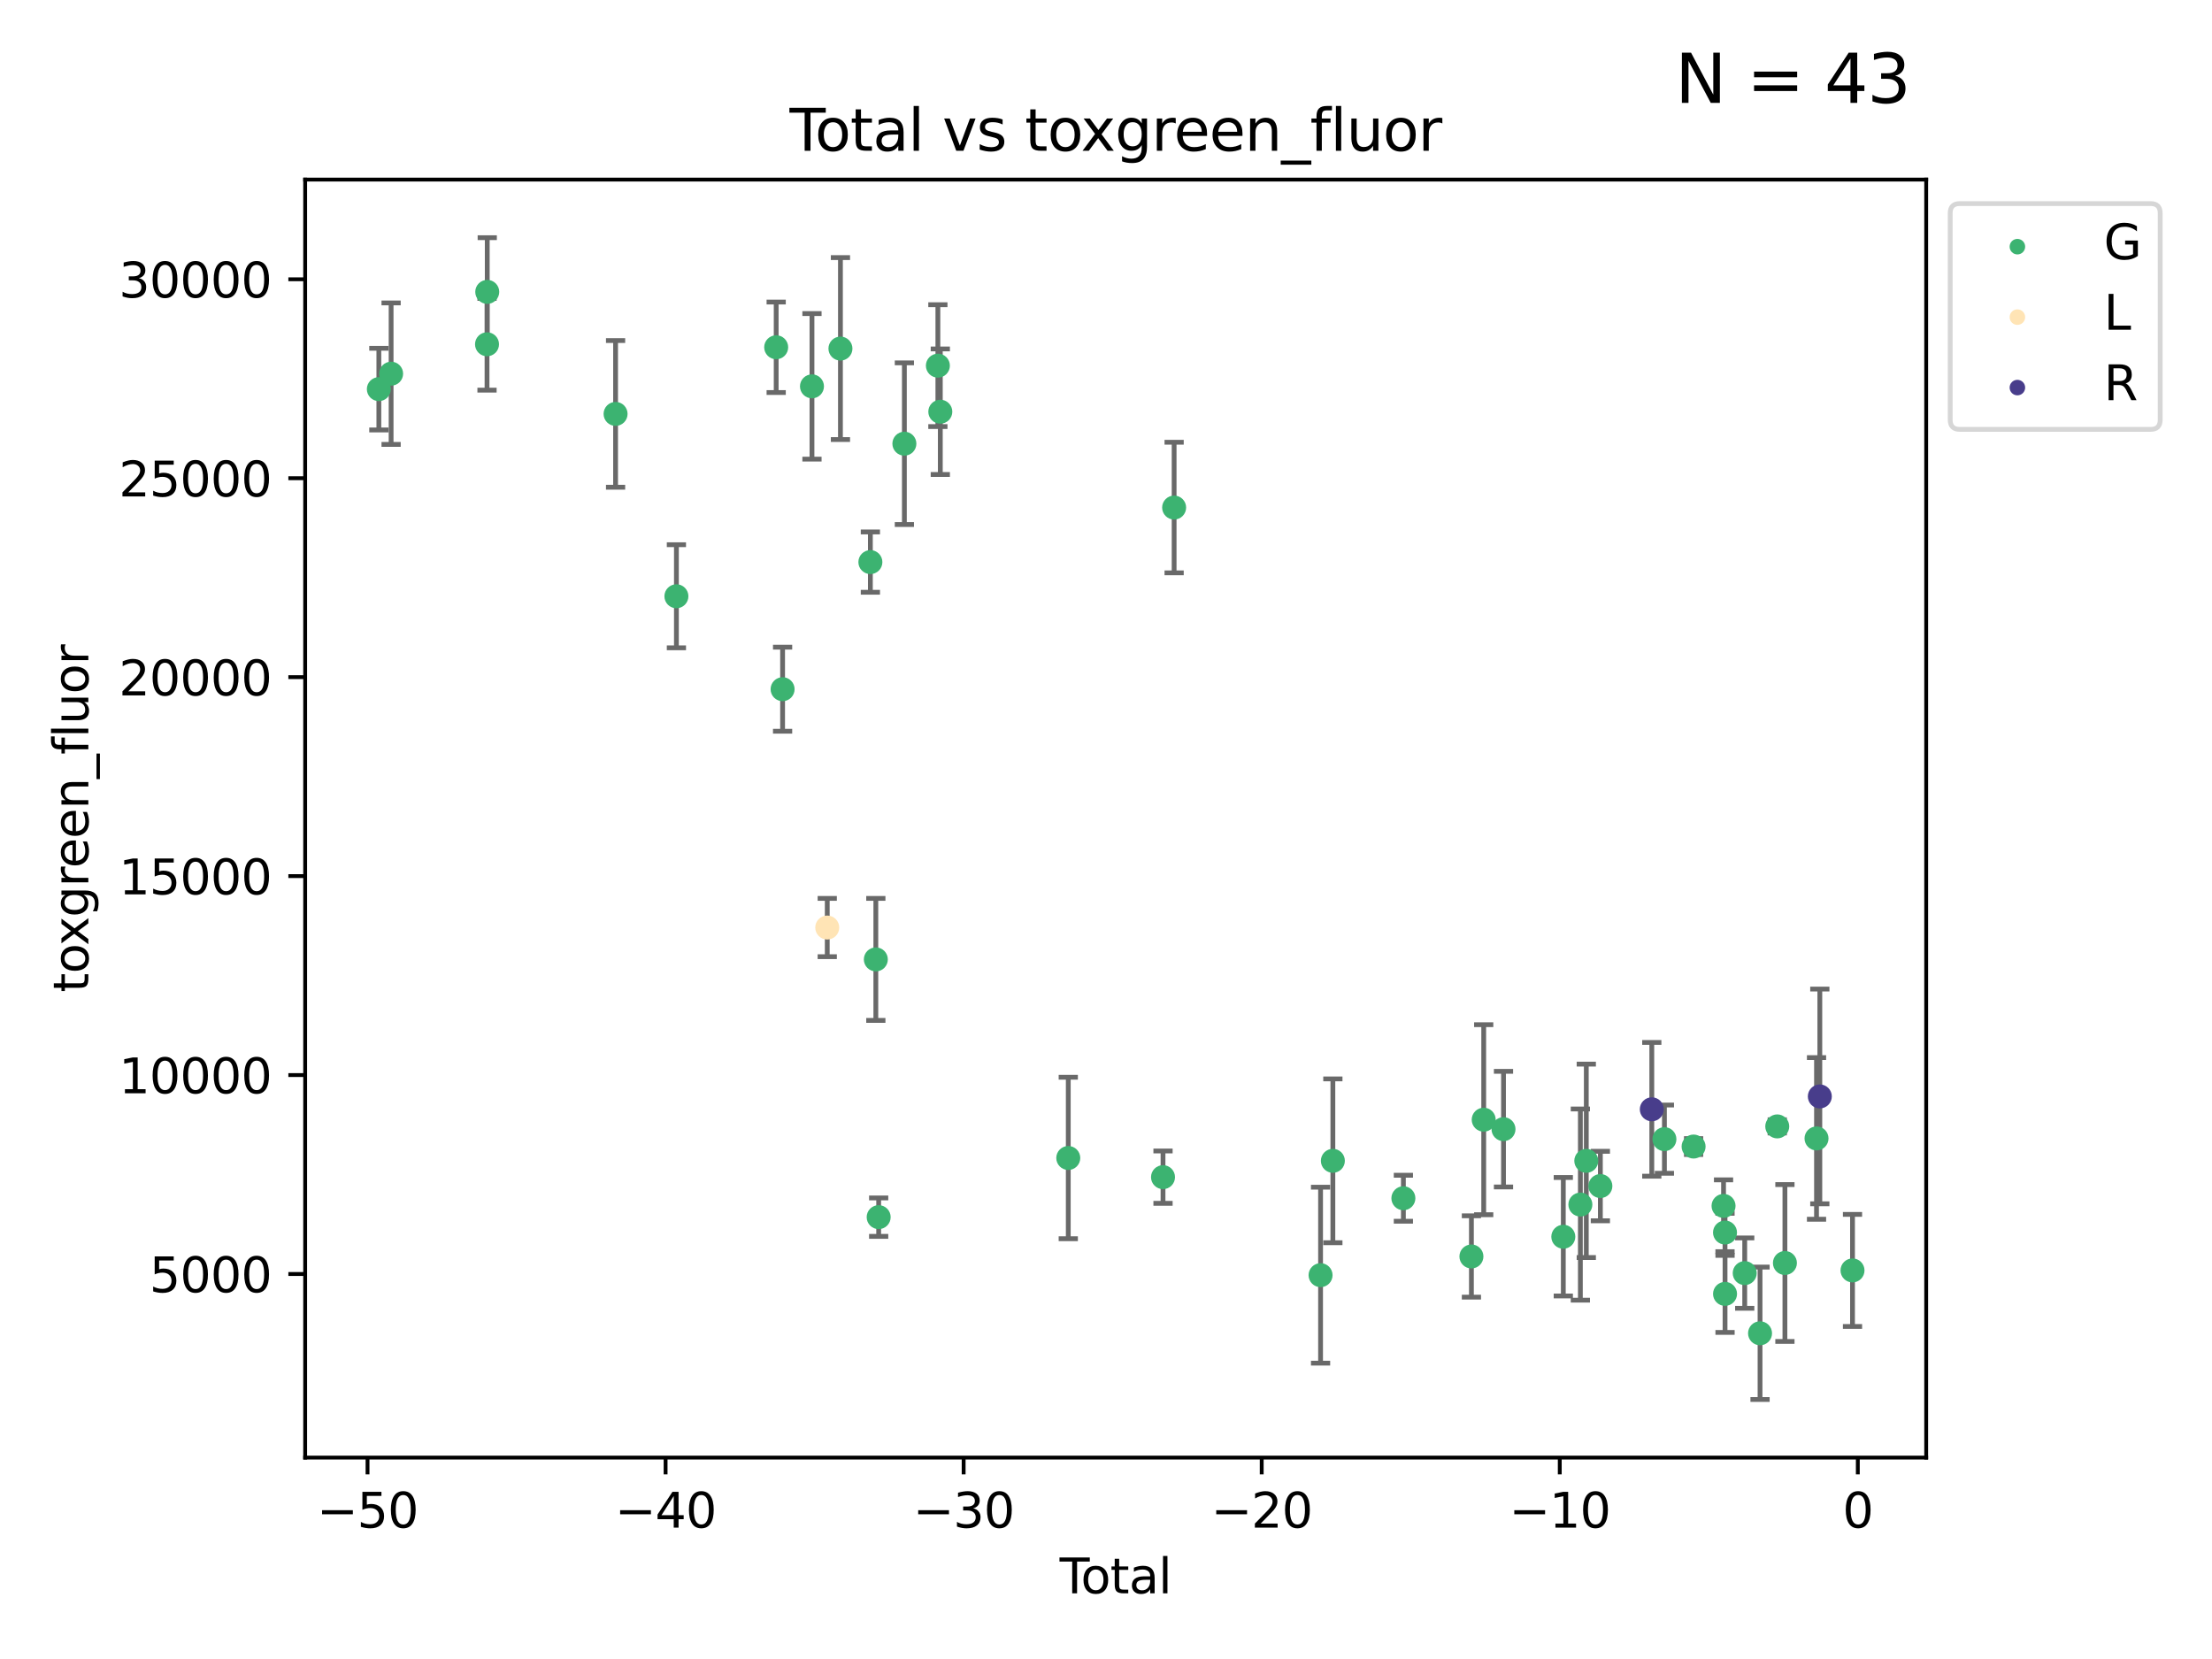 <?xml version="1.0" encoding="utf-8" standalone="no"?>
<!DOCTYPE svg PUBLIC "-//W3C//DTD SVG 1.1//EN"
  "http://www.w3.org/Graphics/SVG/1.1/DTD/svg11.dtd">
<svg xmlns:xlink="http://www.w3.org/1999/xlink" width="460.8pt" height="345.6pt" viewBox="0 0 460.8 345.6" xmlns="http://www.w3.org/2000/svg" version="1.1">
 <defs>
  <style type="text/css">*{stroke-linejoin: round; stroke-linecap: butt}</style>
 </defs>
 <g id="figure_1">
  <g id="patch_1">
   <path d="M 0 345.6 
L 460.8 345.6 
L 460.8 0 
L 0 0 
z
" style="fill: #ffffff"/>
  </g>
  <g id="axes_1">
   <g id="patch_2">
    <path d="M 63.571 303.64 
L 401.26 303.64 
L 401.26 37.411 
L 63.571 37.411 
z
" style="fill: #ffffff"/>
   </g>
   <g id="PathCollection_1">
    <defs>
     <path id="m796f6a9c63" d="M 0 1.118 
C 0.297 1.118 0.581 1 0.791 0.791 
C 1 0.581 1.118 0.297 1.118 0 
C 1.118 -0.297 1 -0.581 0.791 -0.791 
C 0.581 -1 0.297 -1.118 0 -1.118 
C -0.297 -1.118 -0.581 -1 -0.791 -0.791 
C -1 -0.581 -1.118 -0.297 -1.118 0 
C -1.118 0.297 -1 0.581 -0.791 0.791 
C -0.581 1 -0.297 1.118 0 1.118 
z
" style="stroke: #3cb371"/>
    </defs>
    <g clip-path="url(#p65e01a4b68)">
     <use xlink:href="#m796f6a9c63" x="78.921" y="81.063" style="fill: #3cb371; stroke: #3cb371"/>
     <use xlink:href="#m796f6a9c63" x="81.475" y="77.844" style="fill: #3cb371; stroke: #3cb371"/>
     <use xlink:href="#m796f6a9c63" x="101.455" y="71.718" style="fill: #3cb371; stroke: #3cb371"/>
     <use xlink:href="#m796f6a9c63" x="101.503" y="60.806" style="fill: #3cb371; stroke: #3cb371"/>
     <use xlink:href="#m796f6a9c63" x="128.236" y="86.224" style="fill: #3cb371; stroke: #3cb371"/>
     <use xlink:href="#m796f6a9c63" x="140.908" y="124.212" style="fill: #3cb371; stroke: #3cb371"/>
     <use xlink:href="#m796f6a9c63" x="161.693" y="72.342" style="fill: #3cb371; stroke: #3cb371"/>
     <use xlink:href="#m796f6a9c63" x="163.029" y="143.573" style="fill: #3cb371; stroke: #3cb371"/>
     <use xlink:href="#m796f6a9c63" x="169.149" y="80.482" style="fill: #3cb371; stroke: #3cb371"/>
     <use xlink:href="#m796f6a9c63" x="175.08" y="72.614" style="fill: #3cb371; stroke: #3cb371"/>
     <use xlink:href="#m796f6a9c63" x="181.316" y="117.095" style="fill: #3cb371; stroke: #3cb371"/>
     <use xlink:href="#m796f6a9c63" x="182.452" y="199.86" style="fill: #3cb371; stroke: #3cb371"/>
     <use xlink:href="#m796f6a9c63" x="183.043" y="253.552" style="fill: #3cb371; stroke: #3cb371"/>
     <use xlink:href="#m796f6a9c63" x="188.399" y="92.425" style="fill: #3cb371; stroke: #3cb371"/>
     <use xlink:href="#m796f6a9c63" x="195.378" y="76.172" style="fill: #3cb371; stroke: #3cb371"/>
     <use xlink:href="#m796f6a9c63" x="195.884" y="85.765" style="fill: #3cb371; stroke: #3cb371"/>
     <use xlink:href="#m796f6a9c63" x="222.541" y="241.229" style="fill: #3cb371; stroke: #3cb371"/>
     <use xlink:href="#m796f6a9c63" x="242.277" y="245.221" style="fill: #3cb371; stroke: #3cb371"/>
     <use xlink:href="#m796f6a9c63" x="244.593" y="105.734" style="fill: #3cb371; stroke: #3cb371"/>
     <use xlink:href="#m796f6a9c63" x="275.098" y="265.641" style="fill: #3cb371; stroke: #3cb371"/>
     <use xlink:href="#m796f6a9c63" x="277.66" y="241.818" style="fill: #3cb371; stroke: #3cb371"/>
     <use xlink:href="#m796f6a9c63" x="292.351" y="249.614" style="fill: #3cb371; stroke: #3cb371"/>
     <use xlink:href="#m796f6a9c63" x="306.523" y="261.745" style="fill: #3cb371; stroke: #3cb371"/>
     <use xlink:href="#m796f6a9c63" x="309.083" y="233.252" style="fill: #3cb371; stroke: #3cb371"/>
     <use xlink:href="#m796f6a9c63" x="313.207" y="235.225" style="fill: #3cb371; stroke: #3cb371"/>
     <use xlink:href="#m796f6a9c63" x="325.666" y="257.634" style="fill: #3cb371; stroke: #3cb371"/>
     <use xlink:href="#m796f6a9c63" x="329.22" y="250.932" style="fill: #3cb371; stroke: #3cb371"/>
     <use xlink:href="#m796f6a9c63" x="330.454" y="241.822" style="fill: #3cb371; stroke: #3cb371"/>
     <use xlink:href="#m796f6a9c63" x="333.387" y="247.075" style="fill: #3cb371; stroke: #3cb371"/>
     <use xlink:href="#m796f6a9c63" x="346.728" y="237.305" style="fill: #3cb371; stroke: #3cb371"/>
     <use xlink:href="#m796f6a9c63" x="352.806" y="238.847" style="fill: #3cb371; stroke: #3cb371"/>
     <use xlink:href="#m796f6a9c63" x="359.046" y="251.212" style="fill: #3cb371; stroke: #3cb371"/>
     <use xlink:href="#m796f6a9c63" x="359.351" y="256.757" style="fill: #3cb371; stroke: #3cb371"/>
     <use xlink:href="#m796f6a9c63" x="359.357" y="269.539" style="fill: #3cb371; stroke: #3cb371"/>
     <use xlink:href="#m796f6a9c63" x="363.456" y="265.212" style="fill: #3cb371; stroke: #3cb371"/>
     <use xlink:href="#m796f6a9c63" x="366.649" y="277.749" style="fill: #3cb371; stroke: #3cb371"/>
     <use xlink:href="#m796f6a9c63" x="370.235" y="234.649" style="fill: #3cb371; stroke: #3cb371"/>
     <use xlink:href="#m796f6a9c63" x="371.831" y="263.105" style="fill: #3cb371; stroke: #3cb371"/>
     <use xlink:href="#m796f6a9c63" x="378.415" y="237.156" style="fill: #3cb371; stroke: #3cb371"/>
     <use xlink:href="#m796f6a9c63" x="385.911" y="264.651" style="fill: #3cb371; stroke: #3cb371"/>
    </g>
   </g>
   <g id="PathCollection_2">
    <defs>
     <path id="me666e3bcba" d="M 0 1.118 
C 0.297 1.118 0.581 1 0.791 0.791 
C 1 0.581 1.118 0.297 1.118 0 
C 1.118 -0.297 1 -0.581 0.791 -0.791 
C 0.581 -1 0.297 -1.118 0 -1.118 
C -0.297 -1.118 -0.581 -1 -0.791 -0.791 
C -1 -0.581 -1.118 -0.297 -1.118 0 
C -1.118 0.297 -1 0.581 -0.791 0.791 
C -0.581 1 -0.297 1.118 0 1.118 
z
" style="stroke: #ffe4b5"/>
    </defs>
    <g clip-path="url(#p65e01a4b68)">
     <use xlink:href="#me666e3bcba" x="172.331" y="193.223" style="fill: #ffe4b5; stroke: #ffe4b5"/>
    </g>
   </g>
   <g id="PathCollection_3">
    <defs>
     <path id="me438032f03" d="M 0 1.118 
C 0.297 1.118 0.581 1 0.791 0.791 
C 1 0.581 1.118 0.297 1.118 0 
C 1.118 -0.297 1 -0.581 0.791 -0.791 
C 0.581 -1 0.297 -1.118 0 -1.118 
C -0.297 -1.118 -0.581 -1 -0.791 -0.791 
C -1 -0.581 -1.118 -0.297 -1.118 0 
C -1.118 0.297 -1 0.581 -0.791 0.791 
C -0.581 1 -0.297 1.118 0 1.118 
z
" style="stroke: #483d8b"/>
    </defs>
    <g clip-path="url(#p65e01a4b68)">
     <use xlink:href="#me438032f03" x="344.099" y="231.089" style="fill: #483d8b; stroke: #483d8b"/>
     <use xlink:href="#me438032f03" x="379.103" y="228.406" style="fill: #483d8b; stroke: #483d8b"/>
    </g>
   </g>
   <g id="matplotlib.axis_1">
    <g id="xtick_1">
     <g id="line2d_1">
      <defs>
       <path id="m7ea83ea33f" d="M 0 0 
L 0 3.5 
" style="stroke: #000000; stroke-width: 0.8"/>
      </defs>
      <g>
       <use xlink:href="#m7ea83ea33f" x="76.563" y="303.64" style="stroke: #000000; stroke-width: 0.8"/>
      </g>
     </g>
     <g id="text_1">
      <!-- −50 -->
      <g transform="translate(66.011 318.238)scale(0.1 -0.1)">
       <defs>
        <path id="DejaVuSans-2212" d="M 678 2272 
L 4684 2272 
L 4684 1741 
L 678 1741 
L 678 2272 
z
" transform="scale(0.016)"/>
        <path id="DejaVuSans-35" d="M 691 4666 
L 3169 4666 
L 3169 4134 
L 1269 4134 
L 1269 2991 
Q 1406 3038 1543 3061 
Q 1681 3084 1819 3084 
Q 2600 3084 3056 2656 
Q 3513 2228 3513 1497 
Q 3513 744 3044 326 
Q 2575 -91 1722 -91 
Q 1428 -91 1123 -41 
Q 819 9 494 109 
L 494 744 
Q 775 591 1075 516 
Q 1375 441 1709 441 
Q 2250 441 2565 725 
Q 2881 1009 2881 1497 
Q 2881 1984 2565 2268 
Q 2250 2553 1709 2553 
Q 1456 2553 1204 2497 
Q 953 2441 691 2322 
L 691 4666 
z
" transform="scale(0.016)"/>
        <path id="DejaVuSans-30" d="M 2034 4250 
Q 1547 4250 1301 3770 
Q 1056 3291 1056 2328 
Q 1056 1369 1301 889 
Q 1547 409 2034 409 
Q 2525 409 2770 889 
Q 3016 1369 3016 2328 
Q 3016 3291 2770 3770 
Q 2525 4250 2034 4250 
z
M 2034 4750 
Q 2819 4750 3233 4129 
Q 3647 3509 3647 2328 
Q 3647 1150 3233 529 
Q 2819 -91 2034 -91 
Q 1250 -91 836 529 
Q 422 1150 422 2328 
Q 422 3509 836 4129 
Q 1250 4750 2034 4750 
z
" transform="scale(0.016)"/>
       </defs>
       <use xlink:href="#DejaVuSans-2212"/>
       <use xlink:href="#DejaVuSans-35" x="83.789"/>
       <use xlink:href="#DejaVuSans-30" x="147.412"/>
      </g>
     </g>
    </g>
    <g id="xtick_2">
     <g id="line2d_2">
      <g>
       <use xlink:href="#m7ea83ea33f" x="138.654" y="303.64" style="stroke: #000000; stroke-width: 0.8"/>
      </g>
     </g>
     <g id="text_2">
      <!-- −40 -->
      <g transform="translate(128.102 318.238)scale(0.1 -0.1)">
       <defs>
        <path id="DejaVuSans-34" d="M 2419 4116 
L 825 1625 
L 2419 1625 
L 2419 4116 
z
M 2253 4666 
L 3047 4666 
L 3047 1625 
L 3713 1625 
L 3713 1100 
L 3047 1100 
L 3047 0 
L 2419 0 
L 2419 1100 
L 313 1100 
L 313 1709 
L 2253 4666 
z
" transform="scale(0.016)"/>
       </defs>
       <use xlink:href="#DejaVuSans-2212"/>
       <use xlink:href="#DejaVuSans-34" x="83.789"/>
       <use xlink:href="#DejaVuSans-30" x="147.412"/>
      </g>
     </g>
    </g>
    <g id="xtick_3">
     <g id="line2d_3">
      <g>
       <use xlink:href="#m7ea83ea33f" x="200.745" y="303.64" style="stroke: #000000; stroke-width: 0.8"/>
      </g>
     </g>
     <g id="text_3">
      <!-- −30 -->
      <g transform="translate(190.193 318.238)scale(0.1 -0.1)">
       <defs>
        <path id="DejaVuSans-33" d="M 2597 2516 
Q 3050 2419 3304 2112 
Q 3559 1806 3559 1356 
Q 3559 666 3084 287 
Q 2609 -91 1734 -91 
Q 1441 -91 1130 -33 
Q 819 25 488 141 
L 488 750 
Q 750 597 1062 519 
Q 1375 441 1716 441 
Q 2309 441 2620 675 
Q 2931 909 2931 1356 
Q 2931 1769 2642 2001 
Q 2353 2234 1838 2234 
L 1294 2234 
L 1294 2753 
L 1863 2753 
Q 2328 2753 2575 2939 
Q 2822 3125 2822 3475 
Q 2822 3834 2567 4026 
Q 2313 4219 1838 4219 
Q 1578 4219 1281 4162 
Q 984 4106 628 3988 
L 628 4550 
Q 988 4650 1302 4700 
Q 1616 4750 1894 4750 
Q 2613 4750 3031 4423 
Q 3450 4097 3450 3541 
Q 3450 3153 3228 2886 
Q 3006 2619 2597 2516 
z
" transform="scale(0.016)"/>
       </defs>
       <use xlink:href="#DejaVuSans-2212"/>
       <use xlink:href="#DejaVuSans-33" x="83.789"/>
       <use xlink:href="#DejaVuSans-30" x="147.412"/>
      </g>
     </g>
    </g>
    <g id="xtick_4">
     <g id="line2d_4">
      <g>
       <use xlink:href="#m7ea83ea33f" x="262.836" y="303.64" style="stroke: #000000; stroke-width: 0.8"/>
      </g>
     </g>
     <g id="text_4">
      <!-- −20 -->
      <g transform="translate(252.283 318.238)scale(0.1 -0.1)">
       <defs>
        <path id="DejaVuSans-32" d="M 1228 531 
L 3431 531 
L 3431 0 
L 469 0 
L 469 531 
Q 828 903 1448 1529 
Q 2069 2156 2228 2338 
Q 2531 2678 2651 2914 
Q 2772 3150 2772 3378 
Q 2772 3750 2511 3984 
Q 2250 4219 1831 4219 
Q 1534 4219 1204 4116 
Q 875 4013 500 3803 
L 500 4441 
Q 881 4594 1212 4672 
Q 1544 4750 1819 4750 
Q 2544 4750 2975 4387 
Q 3406 4025 3406 3419 
Q 3406 3131 3298 2873 
Q 3191 2616 2906 2266 
Q 2828 2175 2409 1742 
Q 1991 1309 1228 531 
z
" transform="scale(0.016)"/>
       </defs>
       <use xlink:href="#DejaVuSans-2212"/>
       <use xlink:href="#DejaVuSans-32" x="83.789"/>
       <use xlink:href="#DejaVuSans-30" x="147.412"/>
      </g>
     </g>
    </g>
    <g id="xtick_5">
     <g id="line2d_5">
      <g>
       <use xlink:href="#m7ea83ea33f" x="324.927" y="303.64" style="stroke: #000000; stroke-width: 0.8"/>
      </g>
     </g>
     <g id="text_5">
      <!-- −10 -->
      <g transform="translate(314.374 318.238)scale(0.1 -0.1)">
       <defs>
        <path id="DejaVuSans-31" d="M 794 531 
L 1825 531 
L 1825 4091 
L 703 3866 
L 703 4441 
L 1819 4666 
L 2450 4666 
L 2450 531 
L 3481 531 
L 3481 0 
L 794 0 
L 794 531 
z
" transform="scale(0.016)"/>
       </defs>
       <use xlink:href="#DejaVuSans-2212"/>
       <use xlink:href="#DejaVuSans-31" x="83.789"/>
       <use xlink:href="#DejaVuSans-30" x="147.412"/>
      </g>
     </g>
    </g>
    <g id="xtick_6">
     <g id="line2d_6">
      <g>
       <use xlink:href="#m7ea83ea33f" x="387.017" y="303.64" style="stroke: #000000; stroke-width: 0.8"/>
      </g>
     </g>
     <g id="text_6">
      <!-- 0 -->
      <g transform="translate(383.836 318.238)scale(0.1 -0.1)">
       <use xlink:href="#DejaVuSans-30"/>
      </g>
     </g>
    </g>
    <g id="text_7">
     <!-- Total -->
     <g transform="translate(220.739 331.917)scale(0.1 -0.1)">
      <defs>
       <path id="DejaVuSans-54" d="M -19 4666 
L 3928 4666 
L 3928 4134 
L 2272 4134 
L 2272 0 
L 1638 0 
L 1638 4134 
L -19 4134 
L -19 4666 
z
" transform="scale(0.016)"/>
       <path id="DejaVuSans-6f" d="M 1959 3097 
Q 1497 3097 1228 2736 
Q 959 2375 959 1747 
Q 959 1119 1226 758 
Q 1494 397 1959 397 
Q 2419 397 2687 759 
Q 2956 1122 2956 1747 
Q 2956 2369 2687 2733 
Q 2419 3097 1959 3097 
z
M 1959 3584 
Q 2709 3584 3137 3096 
Q 3566 2609 3566 1747 
Q 3566 888 3137 398 
Q 2709 -91 1959 -91 
Q 1206 -91 779 398 
Q 353 888 353 1747 
Q 353 2609 779 3096 
Q 1206 3584 1959 3584 
z
" transform="scale(0.016)"/>
       <path id="DejaVuSans-74" d="M 1172 4494 
L 1172 3500 
L 2356 3500 
L 2356 3053 
L 1172 3053 
L 1172 1153 
Q 1172 725 1289 603 
Q 1406 481 1766 481 
L 2356 481 
L 2356 0 
L 1766 0 
Q 1100 0 847 248 
Q 594 497 594 1153 
L 594 3053 
L 172 3053 
L 172 3500 
L 594 3500 
L 594 4494 
L 1172 4494 
z
" transform="scale(0.016)"/>
       <path id="DejaVuSans-61" d="M 2194 1759 
Q 1497 1759 1228 1600 
Q 959 1441 959 1056 
Q 959 750 1161 570 
Q 1363 391 1709 391 
Q 2188 391 2477 730 
Q 2766 1069 2766 1631 
L 2766 1759 
L 2194 1759 
z
M 3341 1997 
L 3341 0 
L 2766 0 
L 2766 531 
Q 2569 213 2275 61 
Q 1981 -91 1556 -91 
Q 1019 -91 701 211 
Q 384 513 384 1019 
Q 384 1609 779 1909 
Q 1175 2209 1959 2209 
L 2766 2209 
L 2766 2266 
Q 2766 2663 2505 2880 
Q 2244 3097 1772 3097 
Q 1472 3097 1187 3025 
Q 903 2953 641 2809 
L 641 3341 
Q 956 3463 1253 3523 
Q 1550 3584 1831 3584 
Q 2591 3584 2966 3190 
Q 3341 2797 3341 1997 
z
" transform="scale(0.016)"/>
       <path id="DejaVuSans-6c" d="M 603 4863 
L 1178 4863 
L 1178 0 
L 603 0 
L 603 4863 
z
" transform="scale(0.016)"/>
      </defs>
      <use xlink:href="#DejaVuSans-54"/>
      <use xlink:href="#DejaVuSans-6f" x="44.084"/>
      <use xlink:href="#DejaVuSans-74" x="105.266"/>
      <use xlink:href="#DejaVuSans-61" x="144.475"/>
      <use xlink:href="#DejaVuSans-6c" x="205.754"/>
     </g>
    </g>
   </g>
   <g id="matplotlib.axis_2">
    <g id="ytick_1">
     <g id="line2d_7">
      <defs>
       <path id="mc5aa78acc5" d="M 0 0 
L -3.5 0 
" style="stroke: #000000; stroke-width: 0.8"/>
      </defs>
      <g>
       <use xlink:href="#mc5aa78acc5" x="63.571" y="265.397" style="stroke: #000000; stroke-width: 0.8"/>
      </g>
     </g>
     <g id="text_8">
      <!-- 5000 -->
      <g transform="translate(31.121 269.196)scale(0.1 -0.1)">
       <use xlink:href="#DejaVuSans-35"/>
       <use xlink:href="#DejaVuSans-30" x="63.623"/>
       <use xlink:href="#DejaVuSans-30" x="127.246"/>
       <use xlink:href="#DejaVuSans-30" x="190.869"/>
      </g>
     </g>
    </g>
    <g id="ytick_2">
     <g id="line2d_8">
      <g>
       <use xlink:href="#mc5aa78acc5" x="63.571" y="223.953" style="stroke: #000000; stroke-width: 0.8"/>
      </g>
     </g>
     <g id="text_9">
      <!-- 10000 -->
      <g transform="translate(24.759 227.752)scale(0.1 -0.1)">
       <use xlink:href="#DejaVuSans-31"/>
       <use xlink:href="#DejaVuSans-30" x="63.623"/>
       <use xlink:href="#DejaVuSans-30" x="127.246"/>
       <use xlink:href="#DejaVuSans-30" x="190.869"/>
       <use xlink:href="#DejaVuSans-30" x="254.492"/>
      </g>
     </g>
    </g>
    <g id="ytick_3">
     <g id="line2d_9">
      <g>
       <use xlink:href="#mc5aa78acc5" x="63.571" y="182.508" style="stroke: #000000; stroke-width: 0.8"/>
      </g>
     </g>
     <g id="text_10">
      <!-- 15000 -->
      <g transform="translate(24.759 186.307)scale(0.1 -0.1)">
       <use xlink:href="#DejaVuSans-31"/>
       <use xlink:href="#DejaVuSans-35" x="63.623"/>
       <use xlink:href="#DejaVuSans-30" x="127.246"/>
       <use xlink:href="#DejaVuSans-30" x="190.869"/>
       <use xlink:href="#DejaVuSans-30" x="254.492"/>
      </g>
     </g>
    </g>
    <g id="ytick_4">
     <g id="line2d_10">
      <g>
       <use xlink:href="#mc5aa78acc5" x="63.571" y="141.063" style="stroke: #000000; stroke-width: 0.8"/>
      </g>
     </g>
     <g id="text_11">
      <!-- 20000 -->
      <g transform="translate(24.759 144.862)scale(0.1 -0.1)">
       <use xlink:href="#DejaVuSans-32"/>
       <use xlink:href="#DejaVuSans-30" x="63.623"/>
       <use xlink:href="#DejaVuSans-30" x="127.246"/>
       <use xlink:href="#DejaVuSans-30" x="190.869"/>
       <use xlink:href="#DejaVuSans-30" x="254.492"/>
      </g>
     </g>
    </g>
    <g id="ytick_5">
     <g id="line2d_11">
      <g>
       <use xlink:href="#mc5aa78acc5" x="63.571" y="99.619" style="stroke: #000000; stroke-width: 0.8"/>
      </g>
     </g>
     <g id="text_12">
      <!-- 25000 -->
      <g transform="translate(24.759 103.418)scale(0.1 -0.1)">
       <use xlink:href="#DejaVuSans-32"/>
       <use xlink:href="#DejaVuSans-35" x="63.623"/>
       <use xlink:href="#DejaVuSans-30" x="127.246"/>
       <use xlink:href="#DejaVuSans-30" x="190.869"/>
       <use xlink:href="#DejaVuSans-30" x="254.492"/>
      </g>
     </g>
    </g>
    <g id="ytick_6">
     <g id="line2d_12">
      <g>
       <use xlink:href="#mc5aa78acc5" x="63.571" y="58.174" style="stroke: #000000; stroke-width: 0.8"/>
      </g>
     </g>
     <g id="text_13">
      <!-- 30000 -->
      <g transform="translate(24.759 61.973)scale(0.1 -0.1)">
       <use xlink:href="#DejaVuSans-33"/>
       <use xlink:href="#DejaVuSans-30" x="63.623"/>
       <use xlink:href="#DejaVuSans-30" x="127.246"/>
       <use xlink:href="#DejaVuSans-30" x="190.869"/>
       <use xlink:href="#DejaVuSans-30" x="254.492"/>
      </g>
     </g>
    </g>
    <g id="text_14">
     <!-- toxgreen_fluor -->
     <g transform="translate(18.401 206.72)rotate(-90)scale(0.1 -0.1)">
      <defs>
       <path id="DejaVuSans-78" d="M 3513 3500 
L 2247 1797 
L 3578 0 
L 2900 0 
L 1881 1375 
L 863 0 
L 184 0 
L 1544 1831 
L 300 3500 
L 978 3500 
L 1906 2253 
L 2834 3500 
L 3513 3500 
z
" transform="scale(0.016)"/>
       <path id="DejaVuSans-67" d="M 2906 1791 
Q 2906 2416 2648 2759 
Q 2391 3103 1925 3103 
Q 1463 3103 1205 2759 
Q 947 2416 947 1791 
Q 947 1169 1205 825 
Q 1463 481 1925 481 
Q 2391 481 2648 825 
Q 2906 1169 2906 1791 
z
M 3481 434 
Q 3481 -459 3084 -895 
Q 2688 -1331 1869 -1331 
Q 1566 -1331 1297 -1286 
Q 1028 -1241 775 -1147 
L 775 -588 
Q 1028 -725 1275 -790 
Q 1522 -856 1778 -856 
Q 2344 -856 2625 -561 
Q 2906 -266 2906 331 
L 2906 616 
Q 2728 306 2450 153 
Q 2172 0 1784 0 
Q 1141 0 747 490 
Q 353 981 353 1791 
Q 353 2603 747 3093 
Q 1141 3584 1784 3584 
Q 2172 3584 2450 3431 
Q 2728 3278 2906 2969 
L 2906 3500 
L 3481 3500 
L 3481 434 
z
" transform="scale(0.016)"/>
       <path id="DejaVuSans-72" d="M 2631 2963 
Q 2534 3019 2420 3045 
Q 2306 3072 2169 3072 
Q 1681 3072 1420 2755 
Q 1159 2438 1159 1844 
L 1159 0 
L 581 0 
L 581 3500 
L 1159 3500 
L 1159 2956 
Q 1341 3275 1631 3429 
Q 1922 3584 2338 3584 
Q 2397 3584 2469 3576 
Q 2541 3569 2628 3553 
L 2631 2963 
z
" transform="scale(0.016)"/>
       <path id="DejaVuSans-65" d="M 3597 1894 
L 3597 1613 
L 953 1613 
Q 991 1019 1311 708 
Q 1631 397 2203 397 
Q 2534 397 2845 478 
Q 3156 559 3463 722 
L 3463 178 
Q 3153 47 2828 -22 
Q 2503 -91 2169 -91 
Q 1331 -91 842 396 
Q 353 884 353 1716 
Q 353 2575 817 3079 
Q 1281 3584 2069 3584 
Q 2775 3584 3186 3129 
Q 3597 2675 3597 1894 
z
M 3022 2063 
Q 3016 2534 2758 2815 
Q 2500 3097 2075 3097 
Q 1594 3097 1305 2825 
Q 1016 2553 972 2059 
L 3022 2063 
z
" transform="scale(0.016)"/>
       <path id="DejaVuSans-6e" d="M 3513 2113 
L 3513 0 
L 2938 0 
L 2938 2094 
Q 2938 2591 2744 2837 
Q 2550 3084 2163 3084 
Q 1697 3084 1428 2787 
Q 1159 2491 1159 1978 
L 1159 0 
L 581 0 
L 581 3500 
L 1159 3500 
L 1159 2956 
Q 1366 3272 1645 3428 
Q 1925 3584 2291 3584 
Q 2894 3584 3203 3211 
Q 3513 2838 3513 2113 
z
" transform="scale(0.016)"/>
       <path id="DejaVuSans-5f" d="M 3263 -1063 
L 3263 -1509 
L -63 -1509 
L -63 -1063 
L 3263 -1063 
z
" transform="scale(0.016)"/>
       <path id="DejaVuSans-66" d="M 2375 4863 
L 2375 4384 
L 1825 4384 
Q 1516 4384 1395 4259 
Q 1275 4134 1275 3809 
L 1275 3500 
L 2222 3500 
L 2222 3053 
L 1275 3053 
L 1275 0 
L 697 0 
L 697 3053 
L 147 3053 
L 147 3500 
L 697 3500 
L 697 3744 
Q 697 4328 969 4595 
Q 1241 4863 1831 4863 
L 2375 4863 
z
" transform="scale(0.016)"/>
       <path id="DejaVuSans-75" d="M 544 1381 
L 544 3500 
L 1119 3500 
L 1119 1403 
Q 1119 906 1312 657 
Q 1506 409 1894 409 
Q 2359 409 2629 706 
Q 2900 1003 2900 1516 
L 2900 3500 
L 3475 3500 
L 3475 0 
L 2900 0 
L 2900 538 
Q 2691 219 2414 64 
Q 2138 -91 1772 -91 
Q 1169 -91 856 284 
Q 544 659 544 1381 
z
M 1991 3584 
L 1991 3584 
z
" transform="scale(0.016)"/>
      </defs>
      <use xlink:href="#DejaVuSans-74"/>
      <use xlink:href="#DejaVuSans-6f" x="39.209"/>
      <use xlink:href="#DejaVuSans-78" x="97.266"/>
      <use xlink:href="#DejaVuSans-67" x="156.445"/>
      <use xlink:href="#DejaVuSans-72" x="219.922"/>
      <use xlink:href="#DejaVuSans-65" x="258.785"/>
      <use xlink:href="#DejaVuSans-65" x="320.309"/>
      <use xlink:href="#DejaVuSans-6e" x="381.832"/>
      <use xlink:href="#DejaVuSans-5f" x="445.211"/>
      <use xlink:href="#DejaVuSans-66" x="495.211"/>
      <use xlink:href="#DejaVuSans-6c" x="530.416"/>
      <use xlink:href="#DejaVuSans-75" x="558.199"/>
      <use xlink:href="#DejaVuSans-6f" x="621.578"/>
      <use xlink:href="#DejaVuSans-72" x="682.76"/>
     </g>
    </g>
   </g>
   <g id="LineCollection_1">
    <path d="M 78.921 89.568 
L 78.921 72.558 
" clip-path="url(#p65e01a4b68)" style="fill: none; stroke: #696969"/>
    <path d="M 81.475 92.579 
L 81.475 63.108 
" clip-path="url(#p65e01a4b68)" style="fill: none; stroke: #696969"/>
    <path d="M 101.455 81.273 
L 101.455 62.164 
" clip-path="url(#p65e01a4b68)" style="fill: none; stroke: #696969"/>
    <path d="M 101.503 72.099 
L 101.503 49.513 
" clip-path="url(#p65e01a4b68)" style="fill: none; stroke: #696969"/>
    <path d="M 128.236 101.5 
L 128.236 70.949 
" clip-path="url(#p65e01a4b68)" style="fill: none; stroke: #696969"/>
    <path d="M 140.908 134.951 
L 140.908 113.472 
" clip-path="url(#p65e01a4b68)" style="fill: none; stroke: #696969"/>
    <path d="M 161.693 81.767 
L 161.693 62.917 
" clip-path="url(#p65e01a4b68)" style="fill: none; stroke: #696969"/>
    <path d="M 163.029 152.331 
L 163.029 134.816 
" clip-path="url(#p65e01a4b68)" style="fill: none; stroke: #696969"/>
    <path d="M 169.149 95.641 
L 169.149 65.324 
" clip-path="url(#p65e01a4b68)" style="fill: none; stroke: #696969"/>
    <path d="M 175.08 91.567 
L 175.08 53.661 
" clip-path="url(#p65e01a4b68)" style="fill: none; stroke: #696969"/>
    <path d="M 181.316 123.377 
L 181.316 110.814 
" clip-path="url(#p65e01a4b68)" style="fill: none; stroke: #696969"/>
    <path d="M 182.452 212.57 
L 182.452 187.149 
" clip-path="url(#p65e01a4b68)" style="fill: none; stroke: #696969"/>
    <path d="M 183.043 257.555 
L 183.043 249.549 
" clip-path="url(#p65e01a4b68)" style="fill: none; stroke: #696969"/>
    <path d="M 188.399 109.263 
L 188.399 75.587 
" clip-path="url(#p65e01a4b68)" style="fill: none; stroke: #696969"/>
    <path d="M 195.378 88.862 
L 195.378 63.482 
" clip-path="url(#p65e01a4b68)" style="fill: none; stroke: #696969"/>
    <path d="M 195.884 98.845 
L 195.884 72.686 
" clip-path="url(#p65e01a4b68)" style="fill: none; stroke: #696969"/>
    <path d="M 222.541 258.049 
L 222.541 224.409 
" clip-path="url(#p65e01a4b68)" style="fill: none; stroke: #696969"/>
    <path d="M 242.277 250.675 
L 242.277 239.767 
" clip-path="url(#p65e01a4b68)" style="fill: none; stroke: #696969"/>
    <path d="M 244.593 119.334 
L 244.593 92.133 
" clip-path="url(#p65e01a4b68)" style="fill: none; stroke: #696969"/>
    <path d="M 275.098 283.97 
L 275.098 247.311 
" clip-path="url(#p65e01a4b68)" style="fill: none; stroke: #696969"/>
    <path d="M 277.66 258.883 
L 277.66 224.754 
" clip-path="url(#p65e01a4b68)" style="fill: none; stroke: #696969"/>
    <path d="M 292.351 254.401 
L 292.351 244.828 
" clip-path="url(#p65e01a4b68)" style="fill: none; stroke: #696969"/>
    <path d="M 306.523 270.219 
L 306.523 253.272 
" clip-path="url(#p65e01a4b68)" style="fill: none; stroke: #696969"/>
    <path d="M 309.083 253.046 
L 309.083 213.457 
" clip-path="url(#p65e01a4b68)" style="fill: none; stroke: #696969"/>
    <path d="M 313.207 247.266 
L 313.207 223.184 
" clip-path="url(#p65e01a4b68)" style="fill: none; stroke: #696969"/>
    <path d="M 325.666 269.975 
L 325.666 245.293 
" clip-path="url(#p65e01a4b68)" style="fill: none; stroke: #696969"/>
    <path d="M 329.22 270.843 
L 329.22 231.02 
" clip-path="url(#p65e01a4b68)" style="fill: none; stroke: #696969"/>
    <path d="M 330.454 261.969 
L 330.454 221.676 
" clip-path="url(#p65e01a4b68)" style="fill: none; stroke: #696969"/>
    <path d="M 333.387 254.314 
L 333.387 239.837 
" clip-path="url(#p65e01a4b68)" style="fill: none; stroke: #696969"/>
    <path d="M 346.728 244.413 
L 346.728 230.197 
" clip-path="url(#p65e01a4b68)" style="fill: none; stroke: #696969"/>
    <path d="M 352.806 240.508 
L 352.806 237.185 
" clip-path="url(#p65e01a4b68)" style="fill: none; stroke: #696969"/>
    <path d="M 359.046 256.639 
L 359.046 245.784 
" clip-path="url(#p65e01a4b68)" style="fill: none; stroke: #696969"/>
    <path d="M 359.351 260.753 
L 359.351 252.762 
" clip-path="url(#p65e01a4b68)" style="fill: none; stroke: #696969"/>
    <path d="M 359.357 277.567 
L 359.357 261.512 
" clip-path="url(#p65e01a4b68)" style="fill: none; stroke: #696969"/>
    <path d="M 363.456 272.542 
L 363.456 257.882 
" clip-path="url(#p65e01a4b68)" style="fill: none; stroke: #696969"/>
    <path d="M 366.649 291.539 
L 366.649 263.959 
" clip-path="url(#p65e01a4b68)" style="fill: none; stroke: #696969"/>
    <path d="M 370.235 236.024 
L 370.235 233.274 
" clip-path="url(#p65e01a4b68)" style="fill: none; stroke: #696969"/>
    <path d="M 371.831 279.444 
L 371.831 246.767 
" clip-path="url(#p65e01a4b68)" style="fill: none; stroke: #696969"/>
    <path d="M 378.415 253.993 
L 378.415 220.319 
" clip-path="url(#p65e01a4b68)" style="fill: none; stroke: #696969"/>
    <path d="M 385.911 276.323 
L 385.911 252.979 
" clip-path="url(#p65e01a4b68)" style="fill: none; stroke: #696969"/>
   </g>
   <g id="line2d_13">
    <defs>
     <path id="m4ae98f9d4e" d="M 2 0 
L -2 -0 
" style="stroke: #696969"/>
    </defs>
    <g clip-path="url(#p65e01a4b68)">
     <use xlink:href="#m4ae98f9d4e" x="78.921" y="89.568" style="fill: #696969; stroke: #696969"/>
     <use xlink:href="#m4ae98f9d4e" x="81.475" y="92.579" style="fill: #696969; stroke: #696969"/>
     <use xlink:href="#m4ae98f9d4e" x="101.455" y="81.273" style="fill: #696969; stroke: #696969"/>
     <use xlink:href="#m4ae98f9d4e" x="101.503" y="72.099" style="fill: #696969; stroke: #696969"/>
     <use xlink:href="#m4ae98f9d4e" x="128.236" y="101.5" style="fill: #696969; stroke: #696969"/>
     <use xlink:href="#m4ae98f9d4e" x="140.908" y="134.951" style="fill: #696969; stroke: #696969"/>
     <use xlink:href="#m4ae98f9d4e" x="161.693" y="81.767" style="fill: #696969; stroke: #696969"/>
     <use xlink:href="#m4ae98f9d4e" x="163.029" y="152.331" style="fill: #696969; stroke: #696969"/>
     <use xlink:href="#m4ae98f9d4e" x="169.149" y="95.641" style="fill: #696969; stroke: #696969"/>
     <use xlink:href="#m4ae98f9d4e" x="175.08" y="91.567" style="fill: #696969; stroke: #696969"/>
     <use xlink:href="#m4ae98f9d4e" x="181.316" y="123.377" style="fill: #696969; stroke: #696969"/>
     <use xlink:href="#m4ae98f9d4e" x="182.452" y="212.57" style="fill: #696969; stroke: #696969"/>
     <use xlink:href="#m4ae98f9d4e" x="183.043" y="257.555" style="fill: #696969; stroke: #696969"/>
     <use xlink:href="#m4ae98f9d4e" x="188.399" y="109.263" style="fill: #696969; stroke: #696969"/>
     <use xlink:href="#m4ae98f9d4e" x="195.378" y="88.862" style="fill: #696969; stroke: #696969"/>
     <use xlink:href="#m4ae98f9d4e" x="195.884" y="98.845" style="fill: #696969; stroke: #696969"/>
     <use xlink:href="#m4ae98f9d4e" x="222.541" y="258.049" style="fill: #696969; stroke: #696969"/>
     <use xlink:href="#m4ae98f9d4e" x="242.277" y="250.675" style="fill: #696969; stroke: #696969"/>
     <use xlink:href="#m4ae98f9d4e" x="244.593" y="119.334" style="fill: #696969; stroke: #696969"/>
     <use xlink:href="#m4ae98f9d4e" x="275.098" y="283.97" style="fill: #696969; stroke: #696969"/>
     <use xlink:href="#m4ae98f9d4e" x="277.66" y="258.883" style="fill: #696969; stroke: #696969"/>
     <use xlink:href="#m4ae98f9d4e" x="292.351" y="254.401" style="fill: #696969; stroke: #696969"/>
     <use xlink:href="#m4ae98f9d4e" x="306.523" y="270.219" style="fill: #696969; stroke: #696969"/>
     <use xlink:href="#m4ae98f9d4e" x="309.083" y="253.046" style="fill: #696969; stroke: #696969"/>
     <use xlink:href="#m4ae98f9d4e" x="313.207" y="247.266" style="fill: #696969; stroke: #696969"/>
     <use xlink:href="#m4ae98f9d4e" x="325.666" y="269.975" style="fill: #696969; stroke: #696969"/>
     <use xlink:href="#m4ae98f9d4e" x="329.22" y="270.843" style="fill: #696969; stroke: #696969"/>
     <use xlink:href="#m4ae98f9d4e" x="330.454" y="261.969" style="fill: #696969; stroke: #696969"/>
     <use xlink:href="#m4ae98f9d4e" x="333.387" y="254.314" style="fill: #696969; stroke: #696969"/>
     <use xlink:href="#m4ae98f9d4e" x="346.728" y="244.413" style="fill: #696969; stroke: #696969"/>
     <use xlink:href="#m4ae98f9d4e" x="352.806" y="240.508" style="fill: #696969; stroke: #696969"/>
     <use xlink:href="#m4ae98f9d4e" x="359.046" y="256.639" style="fill: #696969; stroke: #696969"/>
     <use xlink:href="#m4ae98f9d4e" x="359.351" y="260.753" style="fill: #696969; stroke: #696969"/>
     <use xlink:href="#m4ae98f9d4e" x="359.357" y="277.567" style="fill: #696969; stroke: #696969"/>
     <use xlink:href="#m4ae98f9d4e" x="363.456" y="272.542" style="fill: #696969; stroke: #696969"/>
     <use xlink:href="#m4ae98f9d4e" x="366.649" y="291.539" style="fill: #696969; stroke: #696969"/>
     <use xlink:href="#m4ae98f9d4e" x="370.235" y="236.024" style="fill: #696969; stroke: #696969"/>
     <use xlink:href="#m4ae98f9d4e" x="371.831" y="279.444" style="fill: #696969; stroke: #696969"/>
     <use xlink:href="#m4ae98f9d4e" x="378.415" y="253.993" style="fill: #696969; stroke: #696969"/>
     <use xlink:href="#m4ae98f9d4e" x="385.911" y="276.323" style="fill: #696969; stroke: #696969"/>
    </g>
   </g>
   <g id="line2d_14">
    <g clip-path="url(#p65e01a4b68)">
     <use xlink:href="#m4ae98f9d4e" x="78.921" y="72.558" style="fill: #696969; stroke: #696969"/>
     <use xlink:href="#m4ae98f9d4e" x="81.475" y="63.108" style="fill: #696969; stroke: #696969"/>
     <use xlink:href="#m4ae98f9d4e" x="101.455" y="62.164" style="fill: #696969; stroke: #696969"/>
     <use xlink:href="#m4ae98f9d4e" x="101.503" y="49.513" style="fill: #696969; stroke: #696969"/>
     <use xlink:href="#m4ae98f9d4e" x="128.236" y="70.949" style="fill: #696969; stroke: #696969"/>
     <use xlink:href="#m4ae98f9d4e" x="140.908" y="113.472" style="fill: #696969; stroke: #696969"/>
     <use xlink:href="#m4ae98f9d4e" x="161.693" y="62.917" style="fill: #696969; stroke: #696969"/>
     <use xlink:href="#m4ae98f9d4e" x="163.029" y="134.816" style="fill: #696969; stroke: #696969"/>
     <use xlink:href="#m4ae98f9d4e" x="169.149" y="65.324" style="fill: #696969; stroke: #696969"/>
     <use xlink:href="#m4ae98f9d4e" x="175.08" y="53.661" style="fill: #696969; stroke: #696969"/>
     <use xlink:href="#m4ae98f9d4e" x="181.316" y="110.814" style="fill: #696969; stroke: #696969"/>
     <use xlink:href="#m4ae98f9d4e" x="182.452" y="187.149" style="fill: #696969; stroke: #696969"/>
     <use xlink:href="#m4ae98f9d4e" x="183.043" y="249.549" style="fill: #696969; stroke: #696969"/>
     <use xlink:href="#m4ae98f9d4e" x="188.399" y="75.587" style="fill: #696969; stroke: #696969"/>
     <use xlink:href="#m4ae98f9d4e" x="195.378" y="63.482" style="fill: #696969; stroke: #696969"/>
     <use xlink:href="#m4ae98f9d4e" x="195.884" y="72.686" style="fill: #696969; stroke: #696969"/>
     <use xlink:href="#m4ae98f9d4e" x="222.541" y="224.409" style="fill: #696969; stroke: #696969"/>
     <use xlink:href="#m4ae98f9d4e" x="242.277" y="239.767" style="fill: #696969; stroke: #696969"/>
     <use xlink:href="#m4ae98f9d4e" x="244.593" y="92.133" style="fill: #696969; stroke: #696969"/>
     <use xlink:href="#m4ae98f9d4e" x="275.098" y="247.311" style="fill: #696969; stroke: #696969"/>
     <use xlink:href="#m4ae98f9d4e" x="277.66" y="224.754" style="fill: #696969; stroke: #696969"/>
     <use xlink:href="#m4ae98f9d4e" x="292.351" y="244.828" style="fill: #696969; stroke: #696969"/>
     <use xlink:href="#m4ae98f9d4e" x="306.523" y="253.272" style="fill: #696969; stroke: #696969"/>
     <use xlink:href="#m4ae98f9d4e" x="309.083" y="213.457" style="fill: #696969; stroke: #696969"/>
     <use xlink:href="#m4ae98f9d4e" x="313.207" y="223.184" style="fill: #696969; stroke: #696969"/>
     <use xlink:href="#m4ae98f9d4e" x="325.666" y="245.293" style="fill: #696969; stroke: #696969"/>
     <use xlink:href="#m4ae98f9d4e" x="329.22" y="231.02" style="fill: #696969; stroke: #696969"/>
     <use xlink:href="#m4ae98f9d4e" x="330.454" y="221.676" style="fill: #696969; stroke: #696969"/>
     <use xlink:href="#m4ae98f9d4e" x="333.387" y="239.837" style="fill: #696969; stroke: #696969"/>
     <use xlink:href="#m4ae98f9d4e" x="346.728" y="230.197" style="fill: #696969; stroke: #696969"/>
     <use xlink:href="#m4ae98f9d4e" x="352.806" y="237.185" style="fill: #696969; stroke: #696969"/>
     <use xlink:href="#m4ae98f9d4e" x="359.046" y="245.784" style="fill: #696969; stroke: #696969"/>
     <use xlink:href="#m4ae98f9d4e" x="359.351" y="252.762" style="fill: #696969; stroke: #696969"/>
     <use xlink:href="#m4ae98f9d4e" x="359.357" y="261.512" style="fill: #696969; stroke: #696969"/>
     <use xlink:href="#m4ae98f9d4e" x="363.456" y="257.882" style="fill: #696969; stroke: #696969"/>
     <use xlink:href="#m4ae98f9d4e" x="366.649" y="263.959" style="fill: #696969; stroke: #696969"/>
     <use xlink:href="#m4ae98f9d4e" x="370.235" y="233.274" style="fill: #696969; stroke: #696969"/>
     <use xlink:href="#m4ae98f9d4e" x="371.831" y="246.767" style="fill: #696969; stroke: #696969"/>
     <use xlink:href="#m4ae98f9d4e" x="378.415" y="220.319" style="fill: #696969; stroke: #696969"/>
     <use xlink:href="#m4ae98f9d4e" x="385.911" y="252.979" style="fill: #696969; stroke: #696969"/>
    </g>
   </g>
   <g id="LineCollection_2">
    <path d="M 172.331 199.291 
L 172.331 187.155 
" clip-path="url(#p65e01a4b68)" style="fill: none; stroke: #696969"/>
   </g>
   <g id="line2d_15">
    <g clip-path="url(#p65e01a4b68)">
     <use xlink:href="#m4ae98f9d4e" x="172.331" y="199.291" style="fill: #696969; stroke: #696969"/>
    </g>
   </g>
   <g id="line2d_16">
    <g clip-path="url(#p65e01a4b68)">
     <use xlink:href="#m4ae98f9d4e" x="172.331" y="187.155" style="fill: #696969; stroke: #696969"/>
    </g>
   </g>
   <g id="LineCollection_3">
    <path d="M 344.099 245.021 
L 344.099 217.157 
" clip-path="url(#p65e01a4b68)" style="fill: none; stroke: #696969"/>
    <path d="M 379.103 250.775 
L 379.103 206.037 
" clip-path="url(#p65e01a4b68)" style="fill: none; stroke: #696969"/>
   </g>
   <g id="line2d_17">
    <g clip-path="url(#p65e01a4b68)">
     <use xlink:href="#m4ae98f9d4e" x="344.099" y="245.021" style="fill: #696969; stroke: #696969"/>
     <use xlink:href="#m4ae98f9d4e" x="379.103" y="250.775" style="fill: #696969; stroke: #696969"/>
    </g>
   </g>
   <g id="line2d_18">
    <g clip-path="url(#p65e01a4b68)">
     <use xlink:href="#m4ae98f9d4e" x="344.099" y="217.157" style="fill: #696969; stroke: #696969"/>
     <use xlink:href="#m4ae98f9d4e" x="379.103" y="206.037" style="fill: #696969; stroke: #696969"/>
    </g>
   </g>
   <g id="line2d_19">
    <defs>
     <path id="m866b567176" d="M 0 2 
C 0.53 2 1.039 1.789 1.414 1.414 
C 1.789 1.039 2 0.53 2 0 
C 2 -0.53 1.789 -1.039 1.414 -1.414 
C 1.039 -1.789 0.53 -2 0 -2 
C -0.53 -2 -1.039 -1.789 -1.414 -1.414 
C -1.789 -1.039 -2 -0.53 -2 0 
C -2 0.53 -1.789 1.039 -1.414 1.414 
C -1.039 1.789 -0.53 2 0 2 
z
" style="stroke: #3cb371"/>
    </defs>
    <g clip-path="url(#p65e01a4b68)">
     <use xlink:href="#m866b567176" x="78.921" y="81.063" style="fill: #3cb371; stroke: #3cb371"/>
     <use xlink:href="#m866b567176" x="81.475" y="77.844" style="fill: #3cb371; stroke: #3cb371"/>
     <use xlink:href="#m866b567176" x="101.455" y="71.718" style="fill: #3cb371; stroke: #3cb371"/>
     <use xlink:href="#m866b567176" x="101.503" y="60.806" style="fill: #3cb371; stroke: #3cb371"/>
     <use xlink:href="#m866b567176" x="128.236" y="86.224" style="fill: #3cb371; stroke: #3cb371"/>
     <use xlink:href="#m866b567176" x="140.908" y="124.212" style="fill: #3cb371; stroke: #3cb371"/>
     <use xlink:href="#m866b567176" x="161.693" y="72.342" style="fill: #3cb371; stroke: #3cb371"/>
     <use xlink:href="#m866b567176" x="163.029" y="143.573" style="fill: #3cb371; stroke: #3cb371"/>
     <use xlink:href="#m866b567176" x="169.149" y="80.482" style="fill: #3cb371; stroke: #3cb371"/>
     <use xlink:href="#m866b567176" x="175.08" y="72.614" style="fill: #3cb371; stroke: #3cb371"/>
     <use xlink:href="#m866b567176" x="181.316" y="117.095" style="fill: #3cb371; stroke: #3cb371"/>
     <use xlink:href="#m866b567176" x="182.452" y="199.86" style="fill: #3cb371; stroke: #3cb371"/>
     <use xlink:href="#m866b567176" x="183.043" y="253.552" style="fill: #3cb371; stroke: #3cb371"/>
     <use xlink:href="#m866b567176" x="188.399" y="92.425" style="fill: #3cb371; stroke: #3cb371"/>
     <use xlink:href="#m866b567176" x="195.378" y="76.172" style="fill: #3cb371; stroke: #3cb371"/>
     <use xlink:href="#m866b567176" x="195.884" y="85.765" style="fill: #3cb371; stroke: #3cb371"/>
     <use xlink:href="#m866b567176" x="222.541" y="241.229" style="fill: #3cb371; stroke: #3cb371"/>
     <use xlink:href="#m866b567176" x="242.277" y="245.221" style="fill: #3cb371; stroke: #3cb371"/>
     <use xlink:href="#m866b567176" x="244.593" y="105.734" style="fill: #3cb371; stroke: #3cb371"/>
     <use xlink:href="#m866b567176" x="275.098" y="265.641" style="fill: #3cb371; stroke: #3cb371"/>
     <use xlink:href="#m866b567176" x="277.66" y="241.818" style="fill: #3cb371; stroke: #3cb371"/>
     <use xlink:href="#m866b567176" x="292.351" y="249.614" style="fill: #3cb371; stroke: #3cb371"/>
     <use xlink:href="#m866b567176" x="306.523" y="261.745" style="fill: #3cb371; stroke: #3cb371"/>
     <use xlink:href="#m866b567176" x="309.083" y="233.252" style="fill: #3cb371; stroke: #3cb371"/>
     <use xlink:href="#m866b567176" x="313.207" y="235.225" style="fill: #3cb371; stroke: #3cb371"/>
     <use xlink:href="#m866b567176" x="325.666" y="257.634" style="fill: #3cb371; stroke: #3cb371"/>
     <use xlink:href="#m866b567176" x="329.22" y="250.932" style="fill: #3cb371; stroke: #3cb371"/>
     <use xlink:href="#m866b567176" x="330.454" y="241.822" style="fill: #3cb371; stroke: #3cb371"/>
     <use xlink:href="#m866b567176" x="333.387" y="247.075" style="fill: #3cb371; stroke: #3cb371"/>
     <use xlink:href="#m866b567176" x="346.728" y="237.305" style="fill: #3cb371; stroke: #3cb371"/>
     <use xlink:href="#m866b567176" x="352.806" y="238.847" style="fill: #3cb371; stroke: #3cb371"/>
     <use xlink:href="#m866b567176" x="359.046" y="251.212" style="fill: #3cb371; stroke: #3cb371"/>
     <use xlink:href="#m866b567176" x="359.351" y="256.757" style="fill: #3cb371; stroke: #3cb371"/>
     <use xlink:href="#m866b567176" x="359.357" y="269.539" style="fill: #3cb371; stroke: #3cb371"/>
     <use xlink:href="#m866b567176" x="363.456" y="265.212" style="fill: #3cb371; stroke: #3cb371"/>
     <use xlink:href="#m866b567176" x="366.649" y="277.749" style="fill: #3cb371; stroke: #3cb371"/>
     <use xlink:href="#m866b567176" x="370.235" y="234.649" style="fill: #3cb371; stroke: #3cb371"/>
     <use xlink:href="#m866b567176" x="371.831" y="263.105" style="fill: #3cb371; stroke: #3cb371"/>
     <use xlink:href="#m866b567176" x="378.415" y="237.156" style="fill: #3cb371; stroke: #3cb371"/>
     <use xlink:href="#m866b567176" x="385.911" y="264.651" style="fill: #3cb371; stroke: #3cb371"/>
    </g>
   </g>
   <g id="line2d_20">
    <defs>
     <path id="mbbc685d2b7" d="M 0 2 
C 0.53 2 1.039 1.789 1.414 1.414 
C 1.789 1.039 2 0.53 2 0 
C 2 -0.53 1.789 -1.039 1.414 -1.414 
C 1.039 -1.789 0.53 -2 0 -2 
C -0.53 -2 -1.039 -1.789 -1.414 -1.414 
C -1.789 -1.039 -2 -0.53 -2 0 
C -2 0.53 -1.789 1.039 -1.414 1.414 
C -1.039 1.789 -0.53 2 0 2 
z
" style="stroke: #ffe4b5"/>
    </defs>
    <g clip-path="url(#p65e01a4b68)">
     <use xlink:href="#mbbc685d2b7" x="172.331" y="193.223" style="fill: #ffe4b5; stroke: #ffe4b5"/>
    </g>
   </g>
   <g id="line2d_21">
    <defs>
     <path id="m175871afe7" d="M 0 2 
C 0.53 2 1.039 1.789 1.414 1.414 
C 1.789 1.039 2 0.53 2 0 
C 2 -0.53 1.789 -1.039 1.414 -1.414 
C 1.039 -1.789 0.53 -2 0 -2 
C -0.53 -2 -1.039 -1.789 -1.414 -1.414 
C -1.789 -1.039 -2 -0.53 -2 0 
C -2 0.53 -1.789 1.039 -1.414 1.414 
C -1.039 1.789 -0.53 2 0 2 
z
" style="stroke: #483d8b"/>
    </defs>
    <g clip-path="url(#p65e01a4b68)">
     <use xlink:href="#m175871afe7" x="344.099" y="231.089" style="fill: #483d8b; stroke: #483d8b"/>
     <use xlink:href="#m175871afe7" x="379.103" y="228.406" style="fill: #483d8b; stroke: #483d8b"/>
    </g>
   </g>
   <g id="patch_3">
    <path d="M 63.571 303.64 
L 63.571 37.411 
" style="fill: none; stroke: #000000; stroke-width: 0.8; stroke-linejoin: miter; stroke-linecap: square"/>
   </g>
   <g id="patch_4">
    <path d="M 401.26 303.64 
L 401.26 37.411 
" style="fill: none; stroke: #000000; stroke-width: 0.8; stroke-linejoin: miter; stroke-linecap: square"/>
   </g>
   <g id="patch_5">
    <path d="M 63.571 303.64 
L 401.26 303.64 
" style="fill: none; stroke: #000000; stroke-width: 0.8; stroke-linejoin: miter; stroke-linecap: square"/>
   </g>
   <g id="patch_6">
    <path d="M 63.571 37.411 
L 401.26 37.411 
" style="fill: none; stroke: #000000; stroke-width: 0.8; stroke-linejoin: miter; stroke-linecap: square"/>
   </g>
   <g id="text_15">
    <!-- N = 43 -->
    <g transform="translate(348.964 21.426)scale(0.14 -0.14)">
     <defs>
      <path id="DejaVuSans-4e" d="M 628 4666 
L 1478 4666 
L 3547 763 
L 3547 4666 
L 4159 4666 
L 4159 0 
L 3309 0 
L 1241 3903 
L 1241 0 
L 628 0 
L 628 4666 
z
" transform="scale(0.016)"/>
      <path id="DejaVuSans-20" transform="scale(0.016)"/>
      <path id="DejaVuSans-3d" d="M 678 2906 
L 4684 2906 
L 4684 2381 
L 678 2381 
L 678 2906 
z
M 678 1631 
L 4684 1631 
L 4684 1100 
L 678 1100 
L 678 1631 
z
" transform="scale(0.016)"/>
     </defs>
     <use xlink:href="#DejaVuSans-4e"/>
     <use xlink:href="#DejaVuSans-20" x="74.805"/>
     <use xlink:href="#DejaVuSans-3d" x="106.592"/>
     <use xlink:href="#DejaVuSans-20" x="190.381"/>
     <use xlink:href="#DejaVuSans-34" x="222.168"/>
     <use xlink:href="#DejaVuSans-33" x="285.791"/>
    </g>
   </g>
   <g id="text_16">
    <!-- Total vs toxgreen_fluor -->
    <g transform="translate(164.48 31.411)scale(0.12 -0.12)">
     <defs>
      <path id="DejaVuSans-76" d="M 191 3500 
L 800 3500 
L 1894 563 
L 2988 3500 
L 3597 3500 
L 2284 0 
L 1503 0 
L 191 3500 
z
" transform="scale(0.016)"/>
      <path id="DejaVuSans-73" d="M 2834 3397 
L 2834 2853 
Q 2591 2978 2328 3040 
Q 2066 3103 1784 3103 
Q 1356 3103 1142 2972 
Q 928 2841 928 2578 
Q 928 2378 1081 2264 
Q 1234 2150 1697 2047 
L 1894 2003 
Q 2506 1872 2764 1633 
Q 3022 1394 3022 966 
Q 3022 478 2636 193 
Q 2250 -91 1575 -91 
Q 1294 -91 989 -36 
Q 684 19 347 128 
L 347 722 
Q 666 556 975 473 
Q 1284 391 1588 391 
Q 1994 391 2212 530 
Q 2431 669 2431 922 
Q 2431 1156 2273 1281 
Q 2116 1406 1581 1522 
L 1381 1569 
Q 847 1681 609 1914 
Q 372 2147 372 2553 
Q 372 3047 722 3315 
Q 1072 3584 1716 3584 
Q 2034 3584 2315 3537 
Q 2597 3491 2834 3397 
z
" transform="scale(0.016)"/>
     </defs>
     <use xlink:href="#DejaVuSans-54"/>
     <use xlink:href="#DejaVuSans-6f" x="44.084"/>
     <use xlink:href="#DejaVuSans-74" x="105.266"/>
     <use xlink:href="#DejaVuSans-61" x="144.475"/>
     <use xlink:href="#DejaVuSans-6c" x="205.754"/>
     <use xlink:href="#DejaVuSans-20" x="233.537"/>
     <use xlink:href="#DejaVuSans-76" x="265.324"/>
     <use xlink:href="#DejaVuSans-73" x="324.504"/>
     <use xlink:href="#DejaVuSans-20" x="376.604"/>
     <use xlink:href="#DejaVuSans-74" x="408.391"/>
     <use xlink:href="#DejaVuSans-6f" x="447.6"/>
     <use xlink:href="#DejaVuSans-78" x="505.656"/>
     <use xlink:href="#DejaVuSans-67" x="564.836"/>
     <use xlink:href="#DejaVuSans-72" x="628.312"/>
     <use xlink:href="#DejaVuSans-65" x="667.176"/>
     <use xlink:href="#DejaVuSans-65" x="728.699"/>
     <use xlink:href="#DejaVuSans-6e" x="790.223"/>
     <use xlink:href="#DejaVuSans-5f" x="853.602"/>
     <use xlink:href="#DejaVuSans-66" x="903.602"/>
     <use xlink:href="#DejaVuSans-6c" x="938.807"/>
     <use xlink:href="#DejaVuSans-75" x="966.59"/>
     <use xlink:href="#DejaVuSans-6f" x="1029.969"/>
     <use xlink:href="#DejaVuSans-72" x="1091.15"/>
    </g>
   </g>
   <g id="legend_1">
    <g id="patch_7">
     <path d="M 408.26 89.446 
L 448.008 89.446 
Q 450.008 89.446 450.008 87.446 
L 450.008 44.411 
Q 450.008 42.411 448.008 42.411 
L 408.26 42.411 
Q 406.26 42.411 406.26 44.411 
L 406.26 87.446 
Q 406.26 89.446 408.26 89.446 
z
" style="fill: #ffffff; opacity: 0.8; stroke: #cccccc; stroke-linejoin: miter"/>
    </g>
    <g id="PathCollection_4">
     <g>
      <use xlink:href="#m796f6a9c63" x="420.26" y="51.385" style="fill: #3cb371; stroke: #3cb371"/>
     </g>
    </g>
    <g id="text_17">
     <!-- G -->
     <g transform="translate(438.26 54.01)scale(0.1 -0.1)">
      <defs>
       <path id="DejaVuSans-47" d="M 3809 666 
L 3809 1919 
L 2778 1919 
L 2778 2438 
L 4434 2438 
L 4434 434 
Q 4069 175 3628 42 
Q 3188 -91 2688 -91 
Q 1594 -91 976 548 
Q 359 1188 359 2328 
Q 359 3472 976 4111 
Q 1594 4750 2688 4750 
Q 3144 4750 3555 4637 
Q 3966 4525 4313 4306 
L 4313 3634 
Q 3963 3931 3569 4081 
Q 3175 4231 2741 4231 
Q 1884 4231 1454 3753 
Q 1025 3275 1025 2328 
Q 1025 1384 1454 906 
Q 1884 428 2741 428 
Q 3075 428 3337 486 
Q 3600 544 3809 666 
z
" transform="scale(0.016)"/>
      </defs>
      <use xlink:href="#DejaVuSans-47"/>
     </g>
    </g>
    <g id="PathCollection_5">
     <g>
      <use xlink:href="#me666e3bcba" x="420.26" y="66.063" style="fill: #ffe4b5; stroke: #ffe4b5"/>
     </g>
    </g>
    <g id="text_18">
     <!-- L -->
     <g transform="translate(438.26 68.688)scale(0.1 -0.1)">
      <defs>
       <path id="DejaVuSans-4c" d="M 628 4666 
L 1259 4666 
L 1259 531 
L 3531 531 
L 3531 0 
L 628 0 
L 628 4666 
z
" transform="scale(0.016)"/>
      </defs>
      <use xlink:href="#DejaVuSans-4c"/>
     </g>
    </g>
    <g id="PathCollection_6">
     <g>
      <use xlink:href="#me438032f03" x="420.26" y="80.741" style="fill: #483d8b; stroke: #483d8b"/>
     </g>
    </g>
    <g id="text_19">
     <!-- R -->
     <g transform="translate(438.26 83.366)scale(0.1 -0.1)">
      <defs>
       <path id="DejaVuSans-52" d="M 2841 2188 
Q 3044 2119 3236 1894 
Q 3428 1669 3622 1275 
L 4263 0 
L 3584 0 
L 2988 1197 
Q 2756 1666 2539 1819 
Q 2322 1972 1947 1972 
L 1259 1972 
L 1259 0 
L 628 0 
L 628 4666 
L 2053 4666 
Q 2853 4666 3247 4331 
Q 3641 3997 3641 3322 
Q 3641 2881 3436 2590 
Q 3231 2300 2841 2188 
z
M 1259 4147 
L 1259 2491 
L 2053 2491 
Q 2509 2491 2742 2702 
Q 2975 2913 2975 3322 
Q 2975 3731 2742 3939 
Q 2509 4147 2053 4147 
L 1259 4147 
z
" transform="scale(0.016)"/>
      </defs>
      <use xlink:href="#DejaVuSans-52"/>
     </g>
    </g>
   </g>
  </g>
 </g>
 <defs>
  <clipPath id="p65e01a4b68">
   <rect x="63.571" y="37.411" width="337.689" height="266.229"/>
  </clipPath>
 </defs>
</svg>
